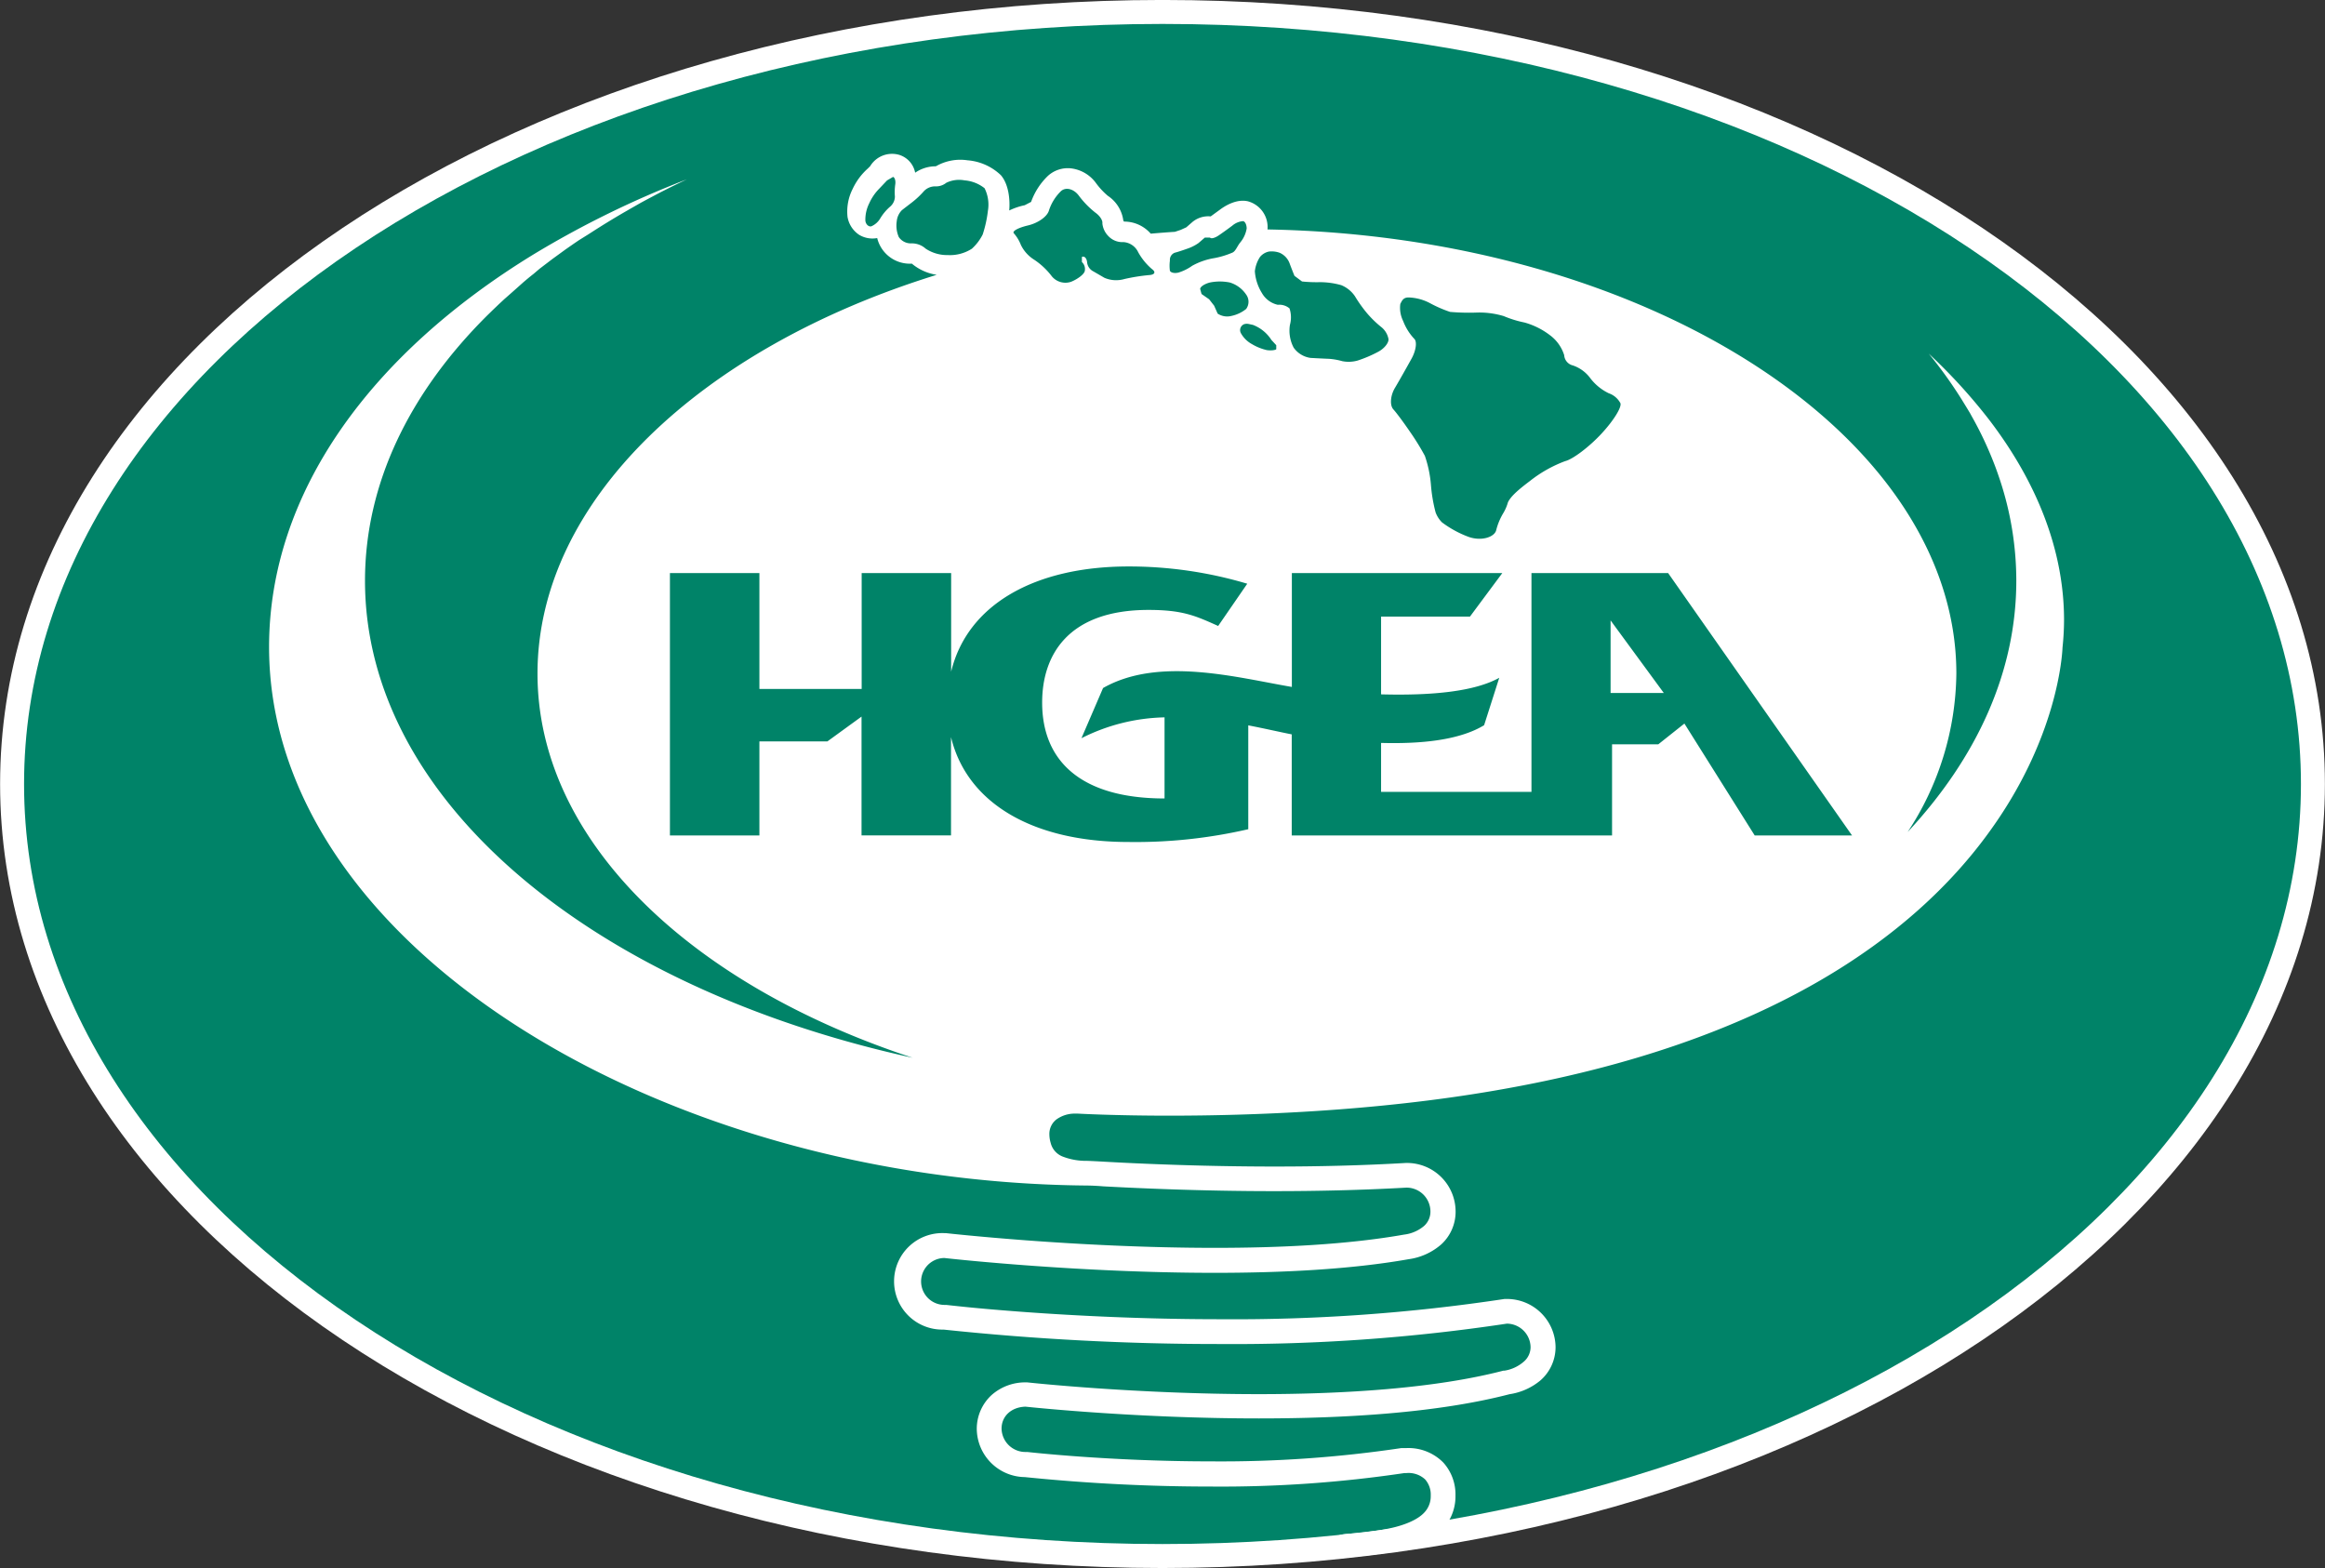 <svg xmlns="http://www.w3.org/2000/svg" viewBox="0 0 363.78 245.34"><rect x="0" y="0" width="363.78" height="245.34" fill="#333333" stroke="none"/><title>color-notag</title><path d="M181.89,1.87c-99.42,0-180,54.08-180,120.8s80.59,120.79,180,120.79,180-54.08,180-120.79S281.31,1.87,181.89,1.87Z" fill="#008368"/><path d="M181.89,1.87c-99.42,0-180,54.08-180,120.8s80.59,120.79,180,120.79,180-54.08,180-120.79S281.31,1.87,181.89,1.87Z" fill="#008368" stroke="#fff" stroke-miterlimit="10" stroke-width="3.75"/><rect x="140.63" y="24.23" width="0.02" height="0.01" fill="#fff"/><path d="M311.24,65.69a86.44,86.44,0,0,0-9.46-10.36,69.26,69.26,0,0,1,5.12,7.12,2.39,2.39,0,0,1,.13.21c.42.68.83,1.35,1.22,2l.25.46A55.89,55.89,0,0,1,312,72.52l.14.36c.28.74.54,1.49.79,2.24a50.21,50.21,0,0,1,2.55,15.73c0,14.31-6.2,27.73-17,39.33a45.79,45.79,0,0,0,7.62-24.8c0-37-48-68.4-107.78-69.48v0a4.18,4.18,0,0,0-3.09-4.41c-1.8-.4-3.6.76-4.29,1.27,0,0-.89.65-1.51,1.1a3.87,3.87,0,0,0-2.9.91l-.92.8-.88.4-.9.3c-1.27.08-2.53.18-3.78.29a5.5,5.5,0,0,0-4.18-1.89l-.11-.16a5.51,5.51,0,0,0-2.42-3.87,11.41,11.41,0,0,1-1.86-2,5.67,5.67,0,0,0-3.92-2.3,4.63,4.63,0,0,0-3.6,1.18,10.57,10.57,0,0,0-2.63,4.07l-1,.52h0a10.52,10.52,0,0,0-2.42.82c.15-1.8-.12-4.13-1.3-5.51a8.51,8.51,0,0,0-5.23-2.34,7.65,7.65,0,0,0-4.95.94,5.67,5.67,0,0,0-3.24,1,3.64,3.64,0,0,0-2.43-2.77A4,4,0,0,0,136.15,26l-.37.37a9.82,9.82,0,0,0-2.37,3.19,7.82,7.82,0,0,0-.8,4.39,4.21,4.21,0,0,0,1.83,2.8,4.05,4.05,0,0,0,2.81.5,5.26,5.26,0,0,0,5.42,4h0v0h0A7.89,7.89,0,0,0,146.56,43c-37,11.45-62.46,35.45-62.46,62.4,0,26,23.77,48.63,58.7,60.1-50-10.95-85.69-40.22-85.69-74.63,0-15.25,7-29.48,19.18-41.57l.83-.81.92-.88.86-.8,1-.88.87-.77,1.12-1c.51-.43,1-.85,1.56-1.28l1-.85,1.09-.83.92-.7,1.17-.85.88-.64,1.25-.87.84-.57L92,36.7l.67-.43c1.79-1.15,3.62-2.27,5.51-3.35l.31-.18,1.75-1,.59-.32,1.75-.93.61-.32q2.11-1.08,4.3-2.12A150.88,150.88,0,0,0,83.55,39.76C58.18,55.26,42.12,76.94,42.1,101.21c0,23.75,15.75,44.71,39.4,59.71s55.46,24.26,88.42,24.57h0c.12,0,1.17,0,2.73.13,4.72.25,14.78.75,26.76.75,6.49,0,13.54-.15,20.63-.55a3.74,3.74,0,0,1,3.77,3.66,3,3,0,0,1-1,2.34,5.92,5.92,0,0,1-3.13,1.35h0c-8.68,1.54-19.3,2.08-29.66,2.07-10.8,0-21.32-.57-29.13-1.15S148,192.94,148,192.94h-.22a7.55,7.55,0,1,0-.15,15.09,408.06,408.06,0,0,0,43.22,2.26,286.94,286.94,0,0,0,44.92-3.19,3.74,3.74,0,0,1,3.71,3.66,3,3,0,0,1-1.11,2.33,6,6,0,0,1-3,1.37l-.08,0-.08,0c-10.76,2.8-25.08,3.67-38.25,3.67-9.69,0-18.76-.46-25.41-.92s-10.83-.92-10.84-.92h-.21a7.93,7.93,0,0,0-5.37,2,7.17,7.17,0,0,0-2.3,5.28,7.62,7.62,0,0,0,7.52,7.54,288,288,0,0,0,29.2,1.48,194.89,194.89,0,0,0,30.19-2.11h.31a3.8,3.8,0,0,1,2.94,1,3.61,3.61,0,0,1,.87,2.51v.14a3.69,3.69,0,0,1-1.05,2.57c-1,1.06-3.05,2-5.89,2.53a50.72,50.72,0,0,1-6.34.77,4,4,0,0,0-3.69,4.06h0s10.63-.85,13.82-1.82a11.19,11.19,0,0,0,4.88-2.84,7.55,7.55,0,0,0,2.14-5.17v-.24a7.44,7.44,0,0,0-1.9-5.15,7.65,7.65,0,0,0-5.78-2.27h-.69l-.1,0a191,191,0,0,1-29.71,2.08c-8.06,0-15.28-.37-20.48-.74s-8.34-.73-8.34-.73l-.12,0h-.11a3.73,3.73,0,0,1-3.79-3.66c0-1.94,1.52-3.36,3.74-3.43,1.71.18,17.94,1.84,36.51,1.84,13.35,0,27.87-.84,39.23-3.79h0A9.78,9.78,0,0,0,241,216a6.9,6.9,0,0,0,2.39-5.22,7.61,7.61,0,0,0-7.66-7.54h-.16l-.16,0a282.78,282.78,0,0,1-44.52,3.17c-12,0-22.73-.56-30.45-1.12-3.85-.28-7-.56-9.09-.77s-3.29-.35-3.3-.35h-.23a3.67,3.67,0,1,1-.06-7.34c1.84.21,21.47,2.32,42.31,2.32,10.49,0,21.26-.53,30.32-2.13h0a9.76,9.76,0,0,0,5.15-2.35,6.92,6.92,0,0,0,2.21-5.17,7.61,7.61,0,0,0-7.68-7.54h-.11c-7,.41-14,.56-20.48.56-7.91,0-15-.22-20.22-.44-2.62-.11-4.77-.22-6.34-.31s-2.46-.13-2.88-.14h0a10.09,10.09,0,0,1-3.71-.65,3.08,3.08,0,0,1-1.94-2.17,4.8,4.8,0,0,1-.2-1.31,2.85,2.85,0,0,1,1.09-2.34,4.87,4.87,0,0,1,3-.92h.4s5.57.32,14.28.32c12.68,0,32.06-.66,51-3.94,43.32-7.45,65.67-24.59,77-40.06,11.05-15,11.71-28.28,11.75-29.24a41.28,41.28,0,0,0,.24-4.44C322.91,86,318.66,75.4,311.24,65.69ZM136.78,28v0Zm5.89,13.28-.13-.12.15.12Zm13.69-2.63,0,0,0,0Z" fill="#fff"/><path d="M261,89.66H239.62V123.9H216.09v-7.66c6.23.17,12.21-.41,16.12-2.77l2.37-7.42c-3.78,2.1-10.29,2.81-18.49,2.59V96.47H230l5.06-6.81H202.13v17.82c-8.49-1.44-20.77-4.83-29.54.17l-3.38,7.85a30.08,30.08,0,0,1,13-3.26v12.69c-13,0-19.15-5.8-19.15-15,0-7.38,4-14.5,16.65-14.5,5.34,0,7.35.92,10.89,2.51l4.55-6.61a64.7,64.7,0,0,0-18.57-2.7c-14.74,0-25.23,6-27.76,16.46V89.66h-14V107.8h-16V89.66h-14v41.06h14V116h10.64l5.34-3.88v18.59h14V115.33c2.53,10.47,13,16.41,27.76,16.41a78.36,78.36,0,0,0,18.75-2V113.49c2.64.51,5,1.06,6.8,1.41v15.82h50.12l0-14.26h7.23l4.09-3.25,11,17.51h15.23Zm-9,18.77V97.07l8.33,11.36Z" fill="#008368"/><path d="M142.6,38.08a3.22,3.22,0,0,1,2.24.83,6.08,6.08,0,0,0,3.46,1,6.33,6.33,0,0,0,3.77-1,7.65,7.65,0,0,0,1.69-2.23,18.88,18.88,0,0,0,.81-3.68,5.74,5.74,0,0,0-.52-3.55,5.76,5.76,0,0,0-3.13-1.23,4.59,4.59,0,0,0-2.86.38,2.56,2.56,0,0,1-1.72.56,2.4,2.4,0,0,0-1.79.76,13.24,13.24,0,0,1-1.85,1.74c-.67.52-1.4,1.07-1.6,1.24a2.84,2.84,0,0,0-.79,1.71,4.51,4.51,0,0,0,.32,2.48A2.28,2.28,0,0,0,142.6,38.08Z" fill="#008368"/><path d="M159.73,38.32a5.64,5.64,0,0,0,2.09,2.32,11.38,11.38,0,0,1,2.76,2.6,2.75,2.75,0,0,0,3,.85c1-.4,2-1.14,2.14-1.65a1.49,1.49,0,0,0-.44-1.44l0-.8c.38-.18.75.19.81.82a1.79,1.79,0,0,0,1,1.45l1.72,1a4.65,4.65,0,0,0,3.11.19,29.43,29.43,0,0,1,3.87-.62c.89-.05,1.1-.47.46-.93a9.59,9.59,0,0,1-2.16-2.64,2.74,2.74,0,0,0-2.31-1.59,3,3,0,0,1-2.37-.95,3.29,3.29,0,0,1-.93-2c.08-.45-.42-1.19-1.08-1.65a14.05,14.05,0,0,1-2.64-2.72c-.77-1-2-1.34-2.76-.65a7.42,7.42,0,0,0-1.87,3c-.27,1-1.75,2-3.28,2.36s-2.53.9-2.22,1.23A6.1,6.1,0,0,1,159.73,38.32Z" fill="#008368"/><path d="M184.38,42.65a7.48,7.48,0,0,0,2.16-1.07,10.75,10.75,0,0,1,3.48-1.2,13.33,13.33,0,0,0,2.75-.83c.56-.2.78-1,1.29-1.62a4.55,4.55,0,0,0,1-2.18c0-.56-.23-1.08-.55-1.15a2.91,2.91,0,0,0-1.69.7c-.6.45-1.58,1.16-2.16,1.55s-1.19.55-1.33.32l-.81,0-1,.86a6.83,6.83,0,0,1-1.78.89c-.75.27-1.62.55-1.93.62a1.19,1.19,0,0,0-.76,1.23,6,6,0,0,0,0,1.6C183.22,42.69,183.8,42.79,184.38,42.65Z" fill="#008368"/><path d="M192.42,44.2a7.78,7.78,0,0,0-3.11,0c-.79.2-1.49.63-1.53,1L188,46l1.19.83.78,1,.55,1.24a2.71,2.71,0,0,0,2.16.36,5.47,5.47,0,0,0,2.3-1.09,1.91,1.91,0,0,0,0-2.25A4.72,4.72,0,0,0,192.42,44.2Z" fill="#008368"/><path d="M194.67,50.72a1,1,0,0,0-.54,1.36,4.36,4.36,0,0,0,1.77,1.77,7.94,7.94,0,0,0,2.32.93c.69.1,1.36,0,1.47-.15l0-.62-.76-.82a5.94,5.94,0,0,0-2.9-2.36C195.39,50.71,195.16,50.58,194.67,50.72Z" fill="#008368"/><path d="M199.93,47.69a2.48,2.48,0,0,1,1.83.56,4.41,4.41,0,0,1,.07,2.57,5.7,5.7,0,0,0,.58,3.57A3.88,3.88,0,0,0,205.06,56c.92.05,2.22.12,2.86.14a10.2,10.2,0,0,1,2.1.37,5.16,5.16,0,0,0,2.41-.1,19.76,19.76,0,0,0,3.19-1.36c1-.52,1.69-1.44,1.63-2a3.14,3.14,0,0,0-1.17-1.91,16.56,16.56,0,0,1-2.22-2.17A21.39,21.39,0,0,1,212,46.35a4.76,4.76,0,0,0-2.13-1.73,12.17,12.17,0,0,0-3.34-.47,22.58,22.58,0,0,1-2.81-.11l-1.18-.88c-.17-.41-.53-1.31-.78-2a2.9,2.9,0,0,0-1.54-1.61,3.68,3.68,0,0,0-1.68-.19,2.43,2.43,0,0,0-1.39.84,5.08,5.08,0,0,0-.81,2.24,7.4,7.4,0,0,0,1.1,3.4A3.81,3.81,0,0,0,199.93,47.69Z" fill="#008368"/><path d="M220.68,67.65a38.3,38.3,0,0,1,2.26,3.67,18.32,18.32,0,0,1,.95,4.54,24.34,24.34,0,0,0,.73,4.31,4.33,4.33,0,0,0,1,1.56A16.52,16.52,0,0,0,229.78,84c2,.71,4,.05,4.31-1a9.8,9.8,0,0,1,1.16-2.78,7,7,0,0,0,.69-1.63c.43-.9,1.52-1.89,3.41-3.31a20.28,20.28,0,0,1,5.54-3.13c1.18-.28,3.72-2.19,5.64-4.25s3.27-4.22,3-4.83a3.28,3.28,0,0,0-1.82-1.54,8,8,0,0,1-2.88-2.35,5.63,5.63,0,0,0-2.72-2,1.77,1.77,0,0,1-1.37-1.61,6.19,6.19,0,0,0-2.21-3.11,11.7,11.7,0,0,0-4-2,16.86,16.86,0,0,1-3.24-1,13.27,13.27,0,0,0-4.41-.55,34.28,34.28,0,0,1-4-.11,20.1,20.1,0,0,1-3.22-1.41,7.64,7.64,0,0,0-3.29-.85c-.91,0-1.07.69-1.27,1a4.63,4.63,0,0,0,.44,2.68A8.51,8.51,0,0,0,221.27,53c.48.43.3,1.83-.42,3.13s-1.87,3.35-2.59,4.56-.83,2.72-.25,3.36S219.78,66.33,220.68,67.65Z" fill="#008368"/><path d="M136.33,35.41a3,3,0,0,0,1.41-1.26,7.64,7.64,0,0,1,1.51-1.8,2.11,2.11,0,0,0,.77-1.6,8.3,8.3,0,0,1,.06-1.92c.08-.55-.08-1.07-.35-1.15l-.94.55-1.24,1.31A7.8,7.8,0,0,0,136,31.82a5.7,5.7,0,0,0-.6,2.72C135.47,35.11,135.91,35.51,136.33,35.41Z" fill="#008368"/></svg>